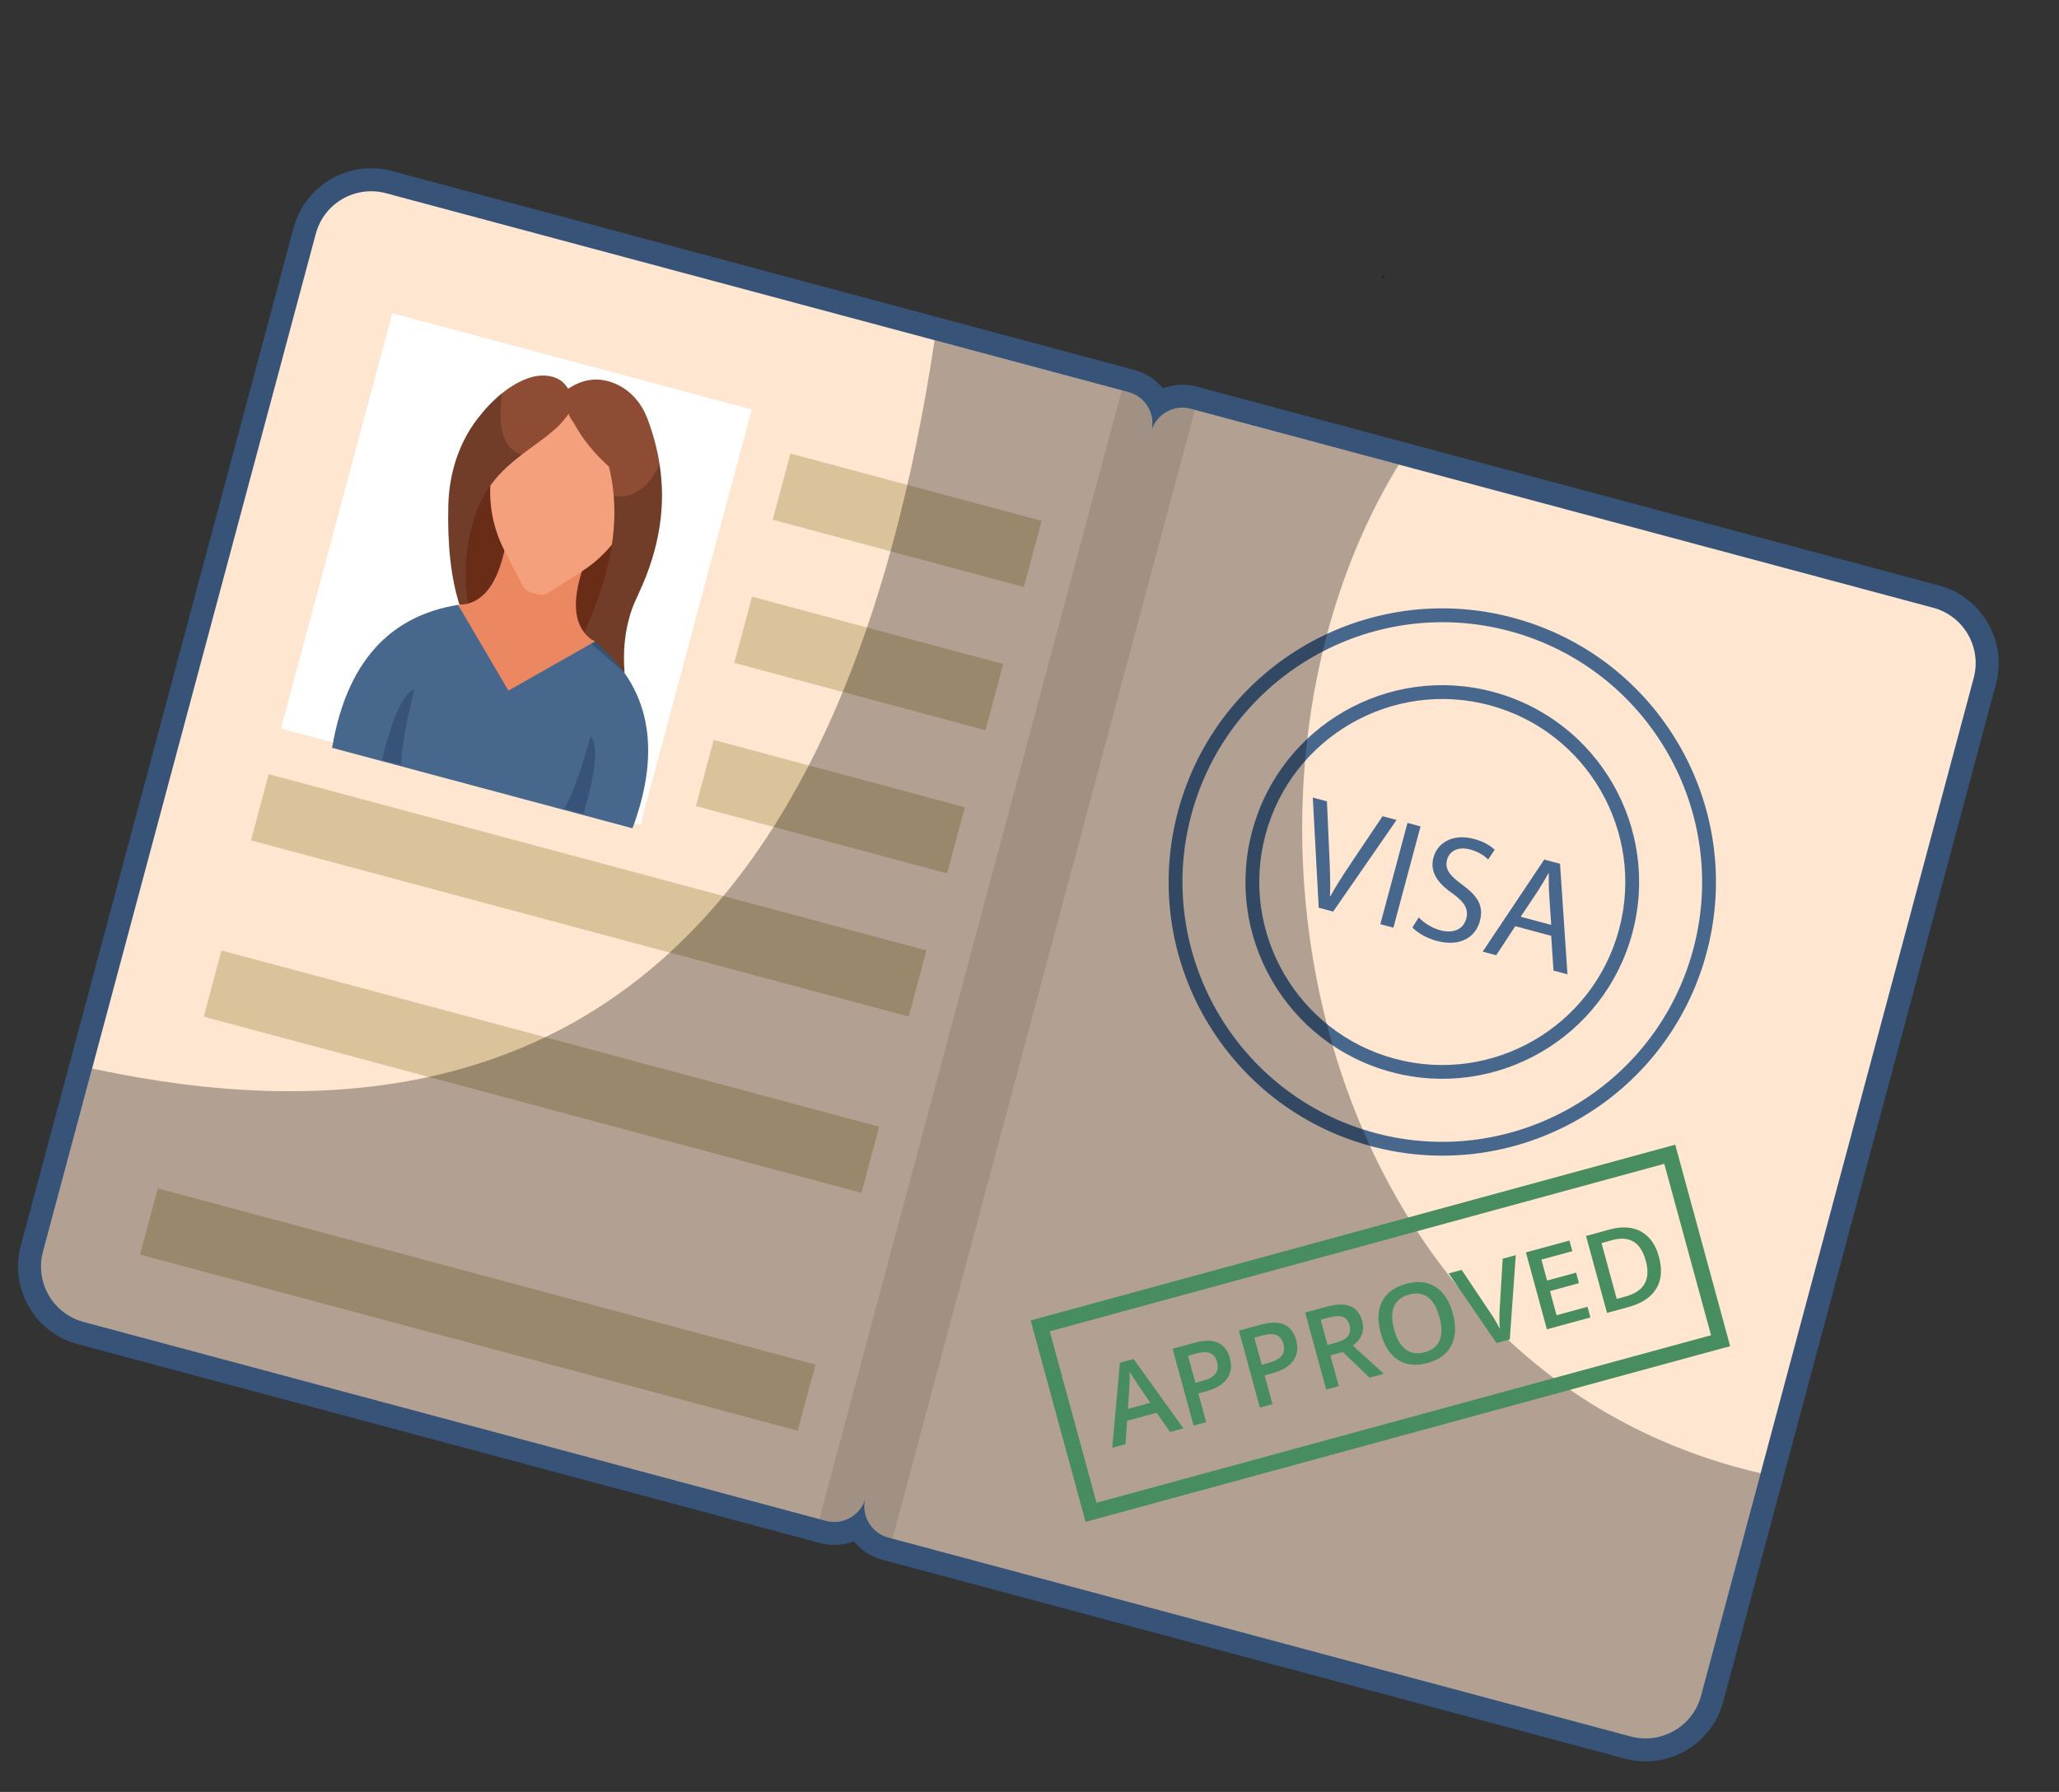 <svg width="162" height="141" viewBox="0 0 162 141" fill="none" xmlns="http://www.w3.org/2000/svg">
<rect x="0" y="0" width="162" height="141" fill="#333333" stroke="none"/>
<path d="M69.424 122.729C68.509 122.484 67.74 121.963 67.183 121.278C66.357 121.593 65.431 121.659 64.513 121.413L6.108 105.763C2.74 104.861 0.734 101.386 1.637 98.017L23.097 17.929C23.999 14.562 27.474 12.555 30.841 13.458L89.246 29.107C90.161 29.352 90.933 29.874 91.491 30.559C92.316 30.244 93.243 30.178 94.158 30.423L152.568 46.074C155.935 46.977 157.941 50.451 157.039 53.819L135.58 133.906C134.677 137.276 131.202 139.282 127.835 138.38L69.424 122.729Z" fill="#375478"/>
<path d="M152.1 47.821L93.692 32.17C92.337 31.807 90.944 32.609 90.58 33.967C90.943 32.612 90.136 31.217 88.781 30.854L30.373 15.204C27.963 14.558 25.491 15.985 24.846 18.395L3.386 98.483C2.74 100.893 4.167 103.367 6.577 104.013L64.982 119.663C66.337 120.026 67.734 119.219 68.097 117.864C67.734 119.219 68.536 120.615 69.894 120.979L128.302 136.629C130.711 137.275 133.185 135.842 133.83 133.435L155.289 53.347C155.935 50.938 154.508 48.465 152.098 47.82L152.1 47.821Z" fill="#FEE6D0"/>
<path d="M59.146 32.22L30.864 24.642L22.105 57.329L50.388 64.907L59.146 32.22Z" fill="white"/>
<path d="M81.952 40.981L62.189 35.686L60.794 40.893L80.557 46.189L81.952 40.981Z" fill="#DAC29A"/>
<path d="M78.933 52.248L59.17 46.953L57.775 52.16L77.538 57.456L78.933 52.248Z" fill="#DAC29A"/>
<path d="M75.914 63.517L56.151 58.221L54.756 63.429L74.518 68.724L75.914 63.517Z" fill="#DAC29A"/>
<path d="M72.892 74.783L21.144 60.917L19.748 66.125L71.497 79.991L72.892 74.783Z" fill="#DAC29A"/>
<path d="M69.175 88.655L17.427 74.789L16.032 79.996L67.78 93.862L69.175 88.655Z" fill="#DAC29A"/>
<path d="M64.16 107.373L12.411 93.507L11.016 98.715L62.764 112.581L64.16 107.373Z" fill="#DAC29A"/>
<path d="M118.768 49.657C129.655 52.574 136.14 63.806 133.223 74.693C130.306 85.581 119.074 92.065 108.187 89.148C97.299 86.231 90.815 74.999 93.732 64.112C96.649 53.224 107.881 46.74 118.768 49.657ZM119.049 48.608C107.565 45.531 95.762 52.347 92.685 63.831C89.608 75.315 96.424 87.118 107.906 90.195C119.388 93.271 131.196 86.456 134.272 74.974C137.349 63.493 130.533 51.685 119.049 48.608Z" fill="#48678D"/>
<path d="M117.204 55.493C124.874 57.548 129.441 65.46 127.386 73.129C125.331 80.798 117.42 85.366 109.751 83.311C102.081 81.256 97.514 73.345 99.569 65.675C101.624 58.006 109.535 53.438 117.204 55.493ZM117.486 54.444C109.224 52.23 100.735 57.133 98.522 65.392C96.309 73.651 101.212 82.142 109.471 84.355C117.729 86.568 126.221 81.666 128.434 73.407C130.647 65.148 125.744 56.657 117.486 54.444Z" fill="#48678D"/>
<path d="M109.876 64.519L108.777 64.225L106.374 67.803C105.739 68.749 105.139 69.665 104.668 70.528L104.643 70.522C104.68 69.529 104.646 68.481 104.591 67.314L104.402 63.055L103.29 62.757L103.756 71.425L104.892 71.729L109.878 64.522L109.876 64.519Z" fill="#48678D"/>
<path d="M111.766 65.026L110.739 64.751L108.603 72.721L109.63 72.996L111.766 65.026Z" fill="#48678D"/>
<path d="M115.941 66.006C114.392 65.591 113.115 66.238 112.783 67.479C112.482 68.603 113.104 69.492 114.284 70.301C115.25 71.002 115.561 71.544 115.362 72.288C115.146 73.091 114.383 73.484 113.329 73.201C112.62 73.011 112.009 72.594 111.623 72.187L111.13 72.98C111.48 73.377 112.26 73.826 113.029 74.032C114.909 74.536 116.104 73.715 116.434 72.484C116.764 71.253 116.235 70.48 115.027 69.597C114.042 68.877 113.656 68.379 113.855 67.635C114.001 67.091 114.588 66.552 115.677 66.844C116.398 67.037 116.867 67.416 117.09 67.628L117.599 66.864C117.297 66.567 116.756 66.219 115.94 66.001L115.941 66.006Z" fill="#48678D"/>
<path d="M122.741 67.966L121.5 67.634L116.656 74.879L117.72 75.164L119.22 72.879L122.048 73.636L122.226 76.371L123.326 76.666L122.741 67.966ZM119.647 72.132L121.045 70.036C121.329 69.593 121.589 69.142 121.835 68.702L121.859 68.708C121.855 69.201 121.845 69.707 121.882 70.274L122.048 72.778L119.648 72.135L119.647 72.132Z" fill="#48678D"/>
<path d="M108.774 21.901C108.837 21.734 108.876 21.669 108.896 21.712C108.925 21.773 108.882 21.836 108.774 21.901Z" fill="#010101"/>
<g style="mix-blend-mode:overlay" opacity="0.3">
<path d="M110.058 36.555L93.69 32.169C92.335 31.806 90.942 32.608 90.578 33.966C90.941 32.611 90.134 31.217 88.778 30.853L73.532 26.768C66.746 71.908 45.41 92.309 7.246 84.077L3.386 98.483C2.74 100.893 4.167 103.367 6.577 104.013L64.982 119.663C66.337 120.026 67.734 119.219 68.097 117.864C67.734 119.219 68.536 120.615 69.894 120.979L128.302 136.629C130.711 137.275 133.185 135.842 133.83 133.435L138.523 115.921C103.365 107.809 93.979 62.744 110.058 36.555Z" fill="#010101"/>
</g>
<path opacity="0.1" d="M94.016 32.257L70.219 121.068L69.893 120.981C68.537 120.618 67.733 119.222 68.097 117.866C67.733 119.222 66.337 120.028 64.981 119.665L64.462 119.526L88.258 30.714L88.778 30.853C90.134 31.216 90.941 32.608 90.578 33.966C90.941 32.611 92.332 31.806 93.69 32.169L94.016 32.257Z" fill="#010101"/>
<path d="M41.137 32.814C37.422 35.859 35.462 40.915 36.155 45.669C36.292 46.617 36.541 47.58 37.109 48.355C37.729 49.204 38.675 49.751 39.628 50.195C40.765 50.726 41.972 51.154 43.225 51.234C44.477 51.316 45.786 51.027 46.772 50.249C48.307 49.04 48.778 46.951 49.151 45.033C49.54 43.024 49.929 41.015 50.318 39.005C50.627 37.404 50.935 35.719 50.425 34.17C49.943 32.705 48.71 31.508 47.231 31.07C46.145 30.747 44.95 30.839 43.914 31.292C42.981 31.701 41.926 32.169 41.14 32.814L41.137 32.814Z" fill="#692D17"/>
<path d="M45.84 44.768L39.732 43.131C39.156 45.85 38.052 47.572 36.041 47.598L39.765 55.225L46.803 50.482C45.077 49.457 44.98 47.411 45.84 44.768Z" fill="#EB8761"/>
<path d="M48.397 33.701C47.912 32.766 47.058 32.076 46.041 31.804C45.023 31.531 43.939 31.699 43.051 32.269C42.466 32.642 41.776 33.089 41.137 33.512C39.72 34.455 38.797 35.98 38.62 37.673C38.418 39.612 38.789 41.569 39.683 43.304L41.129 46.104C41.258 46.352 41.481 46.534 41.744 46.605L42.363 46.77C42.627 46.841 42.911 46.797 43.146 46.644L45.798 44.943C47.44 43.89 48.737 42.38 49.535 40.597C50.228 39.043 50.192 37.26 49.435 35.736C49.095 35.047 48.72 34.318 48.4 33.702L48.397 33.701Z" fill="#F4A07D"/>
<path d="M44.817 32.422C43.993 33.787 42.509 34.658 41.035 35.785C39.672 36.83 38.318 38.095 37.51 40.174C36.58 42.691 36.49 45.117 36.793 47.495C36.591 47.553 36.38 47.584 36.157 47.591C35.483 45.492 35.197 42.867 35.275 39.753C35.338 37.308 36.074 34.901 37.563 32.962C38.113 32.243 38.772 31.524 39.518 30.93C40.173 30.404 40.891 29.976 41.658 29.728C42.073 29.591 42.509 29.524 42.933 29.555C43.331 29.582 43.719 29.694 44.076 29.915C44.657 30.273 45.665 31.871 44.819 32.425L44.817 32.422Z" fill="#8D4C33"/>
<path d="M46.528 50.664L46.802 50.478C46.466 50.279 46.192 50.041 45.976 49.761C47.578 46.201 48.587 42.633 48.29 39.046C48.231 38.273 48.105 37.498 47.914 36.719C46.827 35.743 45.862 34.618 45.117 33.23C44.521 32.46 44.43 31.569 44.708 30.588C45.901 29.788 47.127 29.65 48.389 30.183C49.568 30.675 50.453 31.688 50.914 32.883C51.37 34.068 51.703 35.282 51.894 36.528C52.384 39.671 51.963 43.034 50.248 46.698C50.017 47.193 49.789 47.694 49.623 48.217C49.126 49.793 49.01 51.369 49.14 52.944L46.532 50.66L46.528 50.664Z" fill="#8D4C33"/>
<path d="M49.762 65.174L26.13 58.842C27.251 52.221 30.557 48.477 36.041 47.595L40.001 54.342L46.804 50.479C51.116 53.983 52.104 58.88 49.764 65.175L49.762 65.174Z" fill="#48678D"/>
<path d="M31.552 60.201L30.052 59.8C30.428 58.229 31.428 54.536 32.625 54.238C32.625 54.238 31.644 57.731 31.552 60.201Z" fill="#375478"/>
<path d="M44.409 63.646L45.908 64.048C46.368 62.5 47.349 58.802 46.461 57.946C46.461 57.946 45.565 61.461 44.409 63.646Z" fill="#375478"/>
<g style="mix-blend-mode:overlay" opacity="0.2">
<path d="M36.791 47.492C36.589 47.55 36.378 47.582 36.155 47.589C35.481 45.489 35.195 42.864 35.273 39.751C35.336 37.305 36.072 34.898 37.562 32.959C38.111 32.24 38.77 31.521 39.516 30.927C39.127 33.584 39.54 35.313 41.037 35.786C39.675 36.831 38.32 38.096 37.513 40.175C36.582 42.692 36.492 45.117 36.795 47.496L36.791 47.492Z" fill="#010101"/>
</g>
<g style="mix-blend-mode:overlay" opacity="0.2">
<path d="M46.528 50.664L46.802 50.479C46.466 50.279 46.191 50.041 45.976 49.762C47.578 46.201 48.587 42.633 48.29 39.046C49.841 39.256 51.02 38.357 51.891 36.53C52.381 39.673 51.96 43.036 50.245 46.7C50.014 47.195 49.786 47.696 49.619 48.219C49.123 49.794 49.007 51.371 49.136 52.946L46.529 50.661L46.528 50.664Z" fill="#010101"/>
</g>
<path d="M136.127 105.923L85.413 119.75L81.091 103.898L131.805 90.071L136.127 105.923ZM86.274 118.246L134.622 105.064L130.944 91.575L82.596 104.757L86.274 118.246Z" fill="#488D60"/>
<path d="M92.062 112.68L91 111.164L88.685 111.794L88.551 113.637L87.507 113.923L88.115 107.227L89.19 106.935L93.112 112.394L92.059 112.68L92.062 112.68ZM90.506 110.381L89.49 108.889C89.418 108.789 89.314 108.631 89.175 108.412C89.037 108.194 88.941 108.035 88.883 107.932C88.901 108.291 88.893 108.691 88.859 109.135L88.743 110.861L90.506 110.379L90.506 110.381Z" fill="#488D60"/>
<path d="M96.766 106.861C96.938 107.494 96.863 108.033 96.542 108.483C96.219 108.932 95.678 109.262 94.913 109.47L94.283 109.642L94.9 111.905L93.911 112.176L92.26 106.123L94.002 105.649C94.758 105.444 95.365 105.444 95.827 105.65C96.289 105.857 96.602 106.26 96.766 106.864L96.766 106.861ZM94.055 108.811L94.582 108.667C95.091 108.529 95.437 108.339 95.627 108.097C95.818 107.855 95.86 107.546 95.758 107.172C95.662 106.824 95.487 106.593 95.226 106.481C94.966 106.368 94.613 106.372 94.162 106.494L93.475 106.68L94.056 108.809L94.055 108.811Z" fill="#488D60"/>
<path d="M101.982 105.439C102.154 106.071 102.079 106.611 101.758 107.061C101.435 107.51 100.894 107.839 100.129 108.048L99.499 108.22L100.116 110.483L99.127 110.754L97.476 104.701L99.218 104.227C99.974 104.021 100.582 104.022 101.043 104.228C101.505 104.434 101.818 104.838 101.982 105.441L101.982 105.439ZM99.272 107.389L99.798 107.245C100.307 107.106 100.653 106.917 100.844 106.674C101.034 106.432 101.076 106.124 100.974 105.75C100.878 105.402 100.703 105.171 100.442 105.058C100.182 104.946 99.829 104.95 99.378 105.072L98.691 105.258L99.272 107.386L99.272 107.389Z" fill="#488D60"/>
<path d="M104.674 106.645L105.332 109.063L104.342 109.334L102.691 103.281L104.402 102.814C105.184 102.603 105.8 102.589 106.255 102.781C106.711 102.972 107.019 103.361 107.178 103.953C107.384 104.706 107.137 105.349 106.442 105.885L108.882 108.098L107.755 108.404L105.648 106.381L104.67 106.647L104.674 106.645ZM104.451 105.826L105.138 105.64C105.597 105.515 105.909 105.337 106.069 105.108C106.228 104.882 106.264 104.598 106.171 104.261C106.078 103.919 105.899 103.703 105.634 103.616C105.371 103.527 105.014 103.546 104.563 103.668L103.909 103.847L104.448 105.825L104.451 105.826Z" fill="#488D60"/>
<path d="M114.308 103.355C114.577 104.342 114.538 105.173 114.196 105.855C113.853 106.536 113.228 106.997 112.327 107.246C111.413 107.495 110.638 107.415 110.001 107.007C109.364 106.599 108.908 105.893 108.637 104.895C108.363 103.897 108.4 103.062 108.748 102.393C109.095 101.724 109.725 101.264 110.639 101.015C111.538 100.771 112.308 100.852 112.948 101.261C113.587 101.669 114.042 102.37 114.31 103.358L114.308 103.355ZM109.688 104.615C109.89 105.359 110.195 105.883 110.602 106.187C111.008 106.49 111.506 106.56 112.096 106.401C112.682 106.241 113.075 105.93 113.271 105.466C113.467 105.004 113.462 104.395 113.256 103.641C113.052 102.899 112.753 102.376 112.351 102.074C111.95 101.772 111.455 101.7 110.868 101.86C110.276 102.022 109.879 102.337 109.68 102.803C109.483 103.27 109.484 103.872 109.688 104.615Z" fill="#488D60"/>
<path d="M118.233 99.041L119.26 98.762L118.789 105.392L117.745 105.678L113.984 100.2L115.002 99.921L117.289 103.341C117.403 103.502 117.538 103.714 117.69 103.976C117.841 104.237 117.947 104.436 118.006 104.567C117.984 104.348 117.974 104.089 117.973 103.793C117.972 103.497 117.978 103.277 117.988 103.131L118.228 99.04L118.233 99.041Z" fill="#488D60"/>
<path d="M125.132 103.665L121.708 104.597L120.057 98.544L123.481 97.612L123.71 98.449L121.277 99.113L121.725 100.761L124.006 100.138L124.232 100.966L121.951 101.589L122.468 103.489L124.901 102.825L125.13 103.664L125.132 103.665Z" fill="#488D60"/>
<path d="M130.522 98.879C130.795 99.878 130.725 100.717 130.313 101.398C129.902 102.077 129.176 102.56 128.132 102.845L126.438 103.305L124.787 97.252L126.659 96.741C127.622 96.48 128.442 96.534 129.12 96.907C129.796 97.281 130.265 97.937 130.519 98.879L130.522 98.879ZM129.488 99.197C129.092 97.748 128.218 97.21 126.862 97.576L126.005 97.811L127.203 102.204L127.907 102.012C129.365 101.614 129.891 100.675 129.488 99.197Z" fill="#488D60"/>
</svg>

